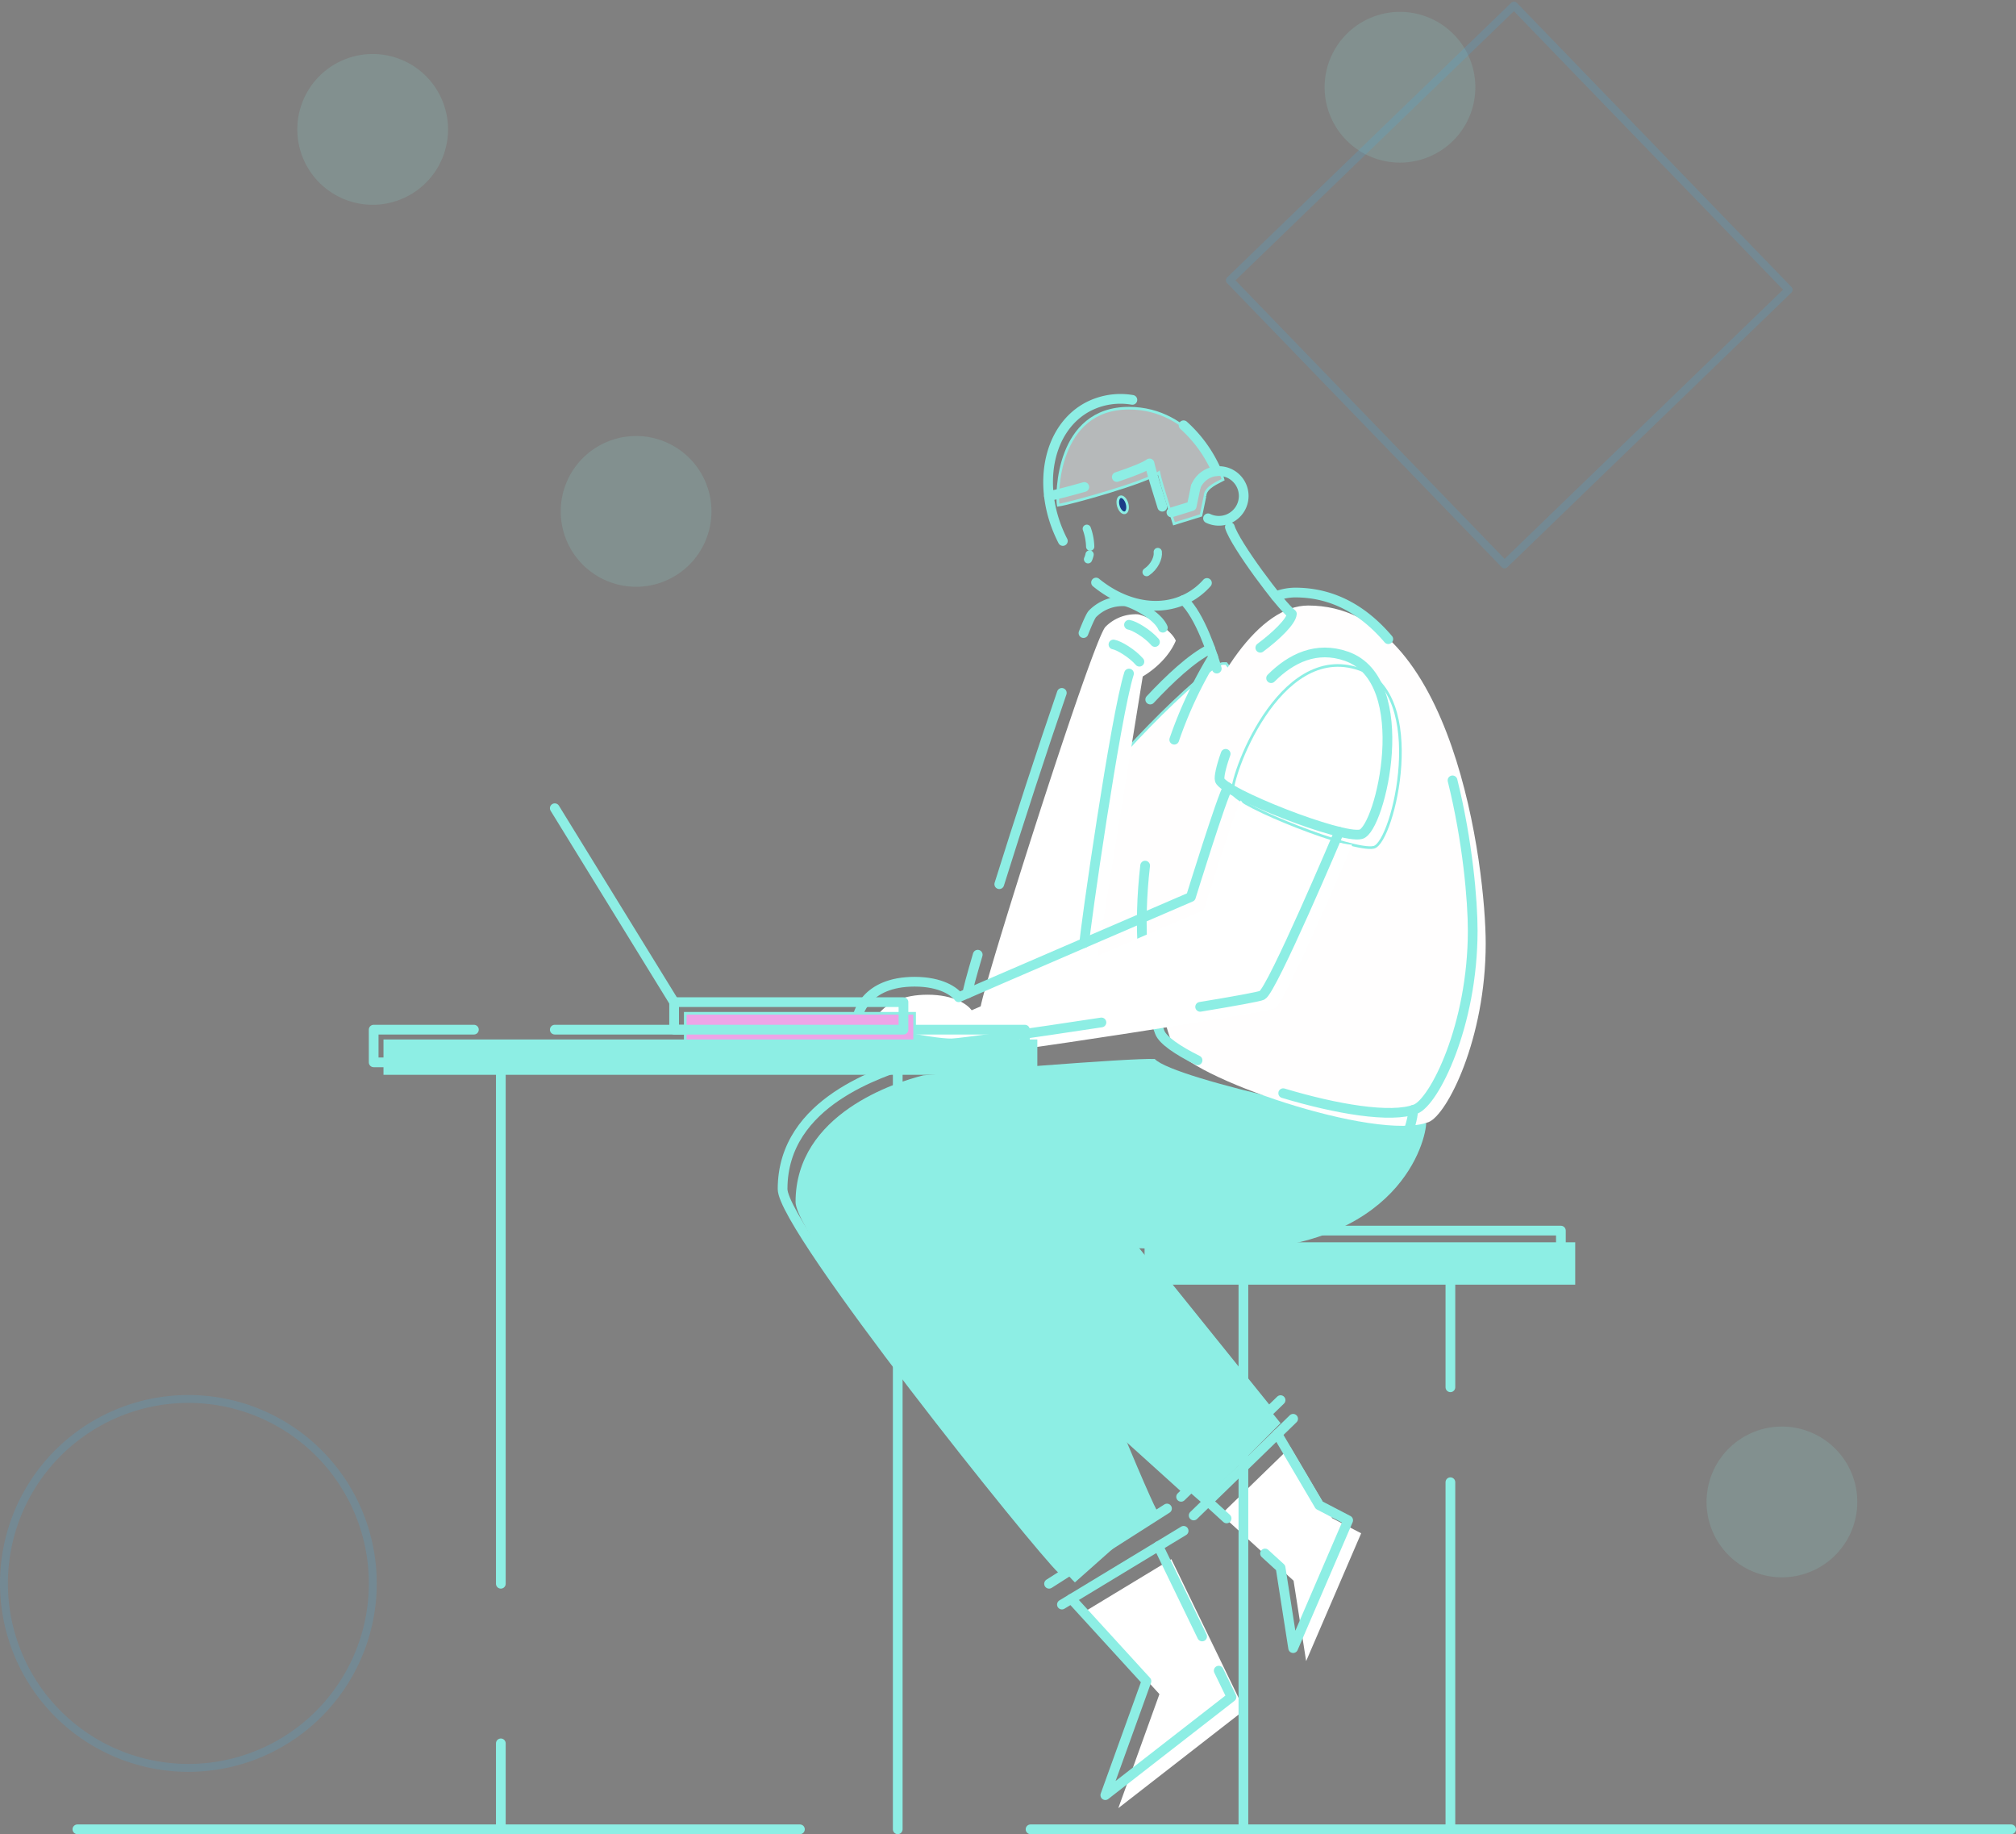 <svg xmlns="http://www.w3.org/2000/svg" width="765.345" height="696.219" viewBox="0 0 765.345 696.219"><rect x="0" y="0" width="765.345" height="696.219" fill="#808080" stroke="none"/><g transform="translate(-1134.515 -493.171)"><g transform="translate(1637.386 497.674)" opacity="0.15"><path d="M795.12,298.931a28.614,28.614,0,1,1-28.614-28.614,28.614,28.614,0,0,1,28.614,28.614" transform="translate(-737.893 -270.317)" fill="#8deee4;"/></g><g transform="translate(1347.386 658.674)" opacity="0.15"><path d="M795.12,298.931a28.614,28.614,0,1,1-28.614-28.614,28.614,28.614,0,0,1,28.614,28.614" transform="translate(-737.893 -270.317)" fill="#8deee4;"/></g><g transform="translate(1247.386 513.674)" opacity="0.15"><path d="M795.12,298.931a28.614,28.614,0,1,1-28.614-28.614,28.614,28.614,0,0,1,28.614,28.614" transform="translate(-737.893 -270.317)" fill="#8deee4;"/></g><g transform="translate(1782.386 1034.674)" opacity="0.15"><path d="M795.12,298.931a28.614,28.614,0,1,1-28.614-28.614,28.614,28.614,0,0,1,28.614,28.614" transform="translate(-737.893 -270.317)" fill="#8deee4;"/></g><g transform="translate(1136.015 1024.2)" opacity="0.2"><path d="M930.706,608.548a70.014,70.014,0,1,1-70.014-70.014,70.015,70.015,0,0,1,70.014,70.014" transform="translate(-790.679 -538.534)" fill="none" stroke="#47aee1" stroke-width="3"/></g><g transform="matrix(0.695, 0.719, -0.719, 0.695, 1709.284, 495.292)" opacity="0.2"><rect width="150.022" height="150.022" fill="none" stroke="#47aee1" stroke-linecap="round" stroke-linejoin="round" stroke-width="3"/></g><g transform="translate(1525.748 1187.545)"><path d="M574.744,994.331H947.011" transform="translate(-574.744 -994.331)" fill="none" stroke="#8deee4" stroke-linecap="round" stroke-linejoin="round" stroke-width="3.69"/></g><g transform="translate(1163.893 1187.545)"><path d="M207.233,994.331h274.3" transform="translate(-207.233 -994.331)" fill="none" stroke="#8deee4" stroke-linecap="round" stroke-linejoin="round" stroke-width="3.69"/></g><g transform="translate(1536.076 648.113)"><path d="M641.139,479.809l-1.53,7.353-10.239,3.181s-5.07-15.807-5.767-19.386c-4.97,3.678-33.3,11.631-38.2,12.337-.674-3.81-.677-36.827,26.85-36.827,24.252,0,35.127,24.284,35.765,27.131-1.423.833-6.879,2.855-6.879,6.211" transform="translate(-585.233 -446.467)" fill="#B6B9BA" stroke="#8deee4" stroke-width="1"/></g><g transform="translate(1531.746 745.036)"><path d="M647.874,544.905c-6.157,0-50.815,45.065-52.65,54.5-.8,4.119-14.388,74.423-14.388,74.423l74.509-20.811,4.368-94.805L649.1,544.905Z" transform="translate(-580.836 -544.905)" fill="#fffefe" stroke="#8deee4" stroke-width="1"/></g><g transform="translate(1506.748 726.332)"><path d="M555.448,675.466c-.13-5.193,42.648-140.221,47.467-144.806a16.047,16.047,0,0,1,12.179-4.731c2.126.1,12.345,4.927,14.5,10.02-3.684,8.72-12.551,13.564-12.551,13.564L599.789,656.167Z" transform="translate(-555.448 -525.909)" fill="#fff"/></g><g transform="translate(1499.923 954.649)"><path d="M607.425,760l61.817,76.523-29.985,30.137L548.515,787.33,569.982,757.8Z" transform="translate(-548.515 -757.795)" fill="#8deee4"/></g><g transform="translate(1436.537 895.124)"><path d="M590.19,896.036c-8.355-7.567-106.051-129.3-106.051-144.365,0-33.581,38.1-45.489,48.506-48.1,14.317-1.3,77.869-6.618,87.866-6.206,7.208,7.809,90.9,25.822,103.028,24.272,0,6.072-9.646,48.549-78.1,48.549-7.175,0-61.133-2.152-62.137-2.152,0,12.628,34.584,94.856,37.885,100.454" transform="translate(-484.139 -697.339)" fill="#8deee4"/></g><g transform="translate(1572.907 723.018)"><path d="M680.881,522.543c55.4,0,67.393,99.946,67.393,128.311,0,36.172-14.674,65.07-21.7,67.774-19.8,7.614-92.479-17.323-97.091-29.128-22.464-57.493,14.519-166.957,51.4-166.957" transform="translate(-622.64 -522.543)" fill="#fffefe"/></g><g transform="translate(1583.847 654.6)"><path d="M633.751,453.056a50.238,50.238,0,0,1,11.2,14.581q.727,1.409,1.355,2.836" transform="translate(-633.751 -453.056)" fill="none" stroke="#8deee4" stroke-linecap="round" stroke-linejoin="round" stroke-width="3.69"/></g><g transform="translate(1532.414 644.591)"><path d="M587.117,496.819c-10.342-20.106-5.959-42.972,9.79-51.074a26.8,26.8,0,0,1,16.6-2.49" transform="translate(-581.515 -442.891)" fill="none" stroke="#8deee4" stroke-linecap="round" stroke-linejoin="round" stroke-width="3.69"/></g><g transform="translate(1550.614 714.293)"><path d="M642.1,513.846a25.69,25.69,0,0,1-7.46,5.8c-10.749,5.53-24.015,2.752-34.642-5.961" transform="translate(-599.999 -513.682)" fill="none" stroke="#8deee4" stroke-linecap="round" stroke-linejoin="round" stroke-width="3.69"/></g><g transform="translate(1588.462 671.979)"><path d="M638.438,476.66a9.439,9.439,0,1,1,4.664,11.987" transform="translate(-638.438 -470.706)" fill="none" stroke="#8deee4" stroke-linecap="round" stroke-linejoin="round" stroke-width="3.69"/></g><g transform="translate(1583.827 720.934)"><path d="M646.343,546.45c-1.394-4.972-6.383-20.3-12.612-26.023" transform="translate(-633.731 -520.427)" fill="none" stroke="#8deee4" stroke-linecap="round" stroke-linejoin="round" stroke-width="3.69"/></g><g transform="translate(1601.41 693.227)"><path d="M651.589,492.286c1.919,6.455,19.276,29.744,23.551,32.972-.256,2.808-5.781,8.229-11.993,12.845" transform="translate(-651.589 -492.286)" fill="none" stroke="#8deee4" stroke-linecap="round" stroke-linejoin="round" stroke-width="3.69"/></g><g transform="translate(1579.228 677.933)"><path d="M629.06,486.5l7.7-2.393,1.529-7.353" transform="translate(-629.06 -476.753)" fill="none" stroke="#8deee4" stroke-linecap="round" stroke-linejoin="round" stroke-width="3.69"/></g><g transform="translate(1558.491 669.082)"><path d="M608,472.915c5.732-1.914,10.626-3.815,12.433-5.151.506,2.6,3.326,11.673,4.827,16.427" transform="translate(-607.999 -467.764)" fill="none" stroke="#8deee4" stroke-linecap="round" stroke-linejoin="round" stroke-width="3.69"/></g><g transform="translate(1532.723 678.029)"><path d="M581.828,480.24c1.889-.273,7.262-1.622,13.435-3.389" transform="translate(-581.828 -476.851)" fill="none" stroke="#8deee4" stroke-linecap="round" stroke-linejoin="round" stroke-width="3.69"/></g><g transform="translate(1567.977 821.737)"><path d="M638.805,696.715c-7.772-3.878-13.179-7.65-14.332-10.6-6.931-17.736-8.2-40.418-5.566-63.307" transform="translate(-617.634 -622.805)" fill="none" stroke="#8deee4" stroke-linecap="round" stroke-linejoin="round" stroke-width="3.69"/></g><g transform="translate(1621.663 789.385)"><path d="M736.437,589.948c5.769,23.133,7.666,45.735,7.666,57.015,0,36.172-14.673,65.07-21.7,67.774-9.281,3.569-30.18-.014-50.243-6.045" transform="translate(-672.158 -589.948)" fill="none" stroke="#8deee4" stroke-linecap="round" stroke-linejoin="round" stroke-width="3.69"/></g><g transform="translate(1618.86 718.089)"><path d="M669.312,518.947a20.693,20.693,0,0,1,7.357-1.41c14.6,0,26.194,6.945,35.34,17.694" transform="translate(-669.312 -517.537)" fill="none" stroke="#8deee4" stroke-linecap="round" stroke-linejoin="round" stroke-width="3.69"/></g><g transform="translate(1580.302 742.534)"><path d="M630.151,573.777a160.208,160.208,0,0,1,14.77-31.413" transform="translate(-630.151 -542.364)" fill="none" stroke="#8deee4" stroke-linecap="round" stroke-linejoin="round" stroke-width="3.69"/></g><g transform="translate(1545.845 721.4)"><path d="M595.155,532.977c1.636-4.139,2.836-6.751,3.44-7.325a16.048,16.048,0,0,1,12.179-4.732c2.126.1,12.345,4.928,14.505,10.02" transform="translate(-595.155 -520.9)" fill="none" stroke="#8deee4" stroke-linecap="round" stroke-linejoin="round" stroke-width="3.69"/></g><g transform="translate(1513.874 756.179)"><path d="M562.685,628.837c7.261-23.2,16.476-51.566,23.745-72.614" transform="translate(-562.685 -556.223)" fill="none" stroke="#8deee4" stroke-linecap="round" stroke-linejoin="round" stroke-width="3.69"/></g><g transform="translate(1501.819 855.563)"><path d="M550.441,671.85c-.024-.968,1.444-6.424,3.878-14.69" transform="translate(-550.441 -657.16)" fill="none" stroke="#8deee4" stroke-linecap="round" stroke-linejoin="round" stroke-width="3.69"/></g><g transform="translate(1563.123 730.335)"><path d="M612.7,529.975c2.1.332,7.2,3.431,9.855,6.532" transform="translate(-612.703 -529.975)" fill="none" stroke="#8deee4" stroke-linecap="round" stroke-linejoin="round" stroke-width="3.69"/></g><g transform="translate(1557.22 737.809)"><path d="M606.708,537.565c2.1.333,7.2,3.432,9.853,6.532" transform="translate(-606.708 -537.565)" fill="none" stroke="#8deee4" stroke-linecap="round" stroke-linejoin="round" stroke-width="3.69"/></g><g transform="translate(1546.159 748.837)"><path d="M595.474,651.018c.173-4.725,11.857-86.233,16.965-102.252" transform="translate(-595.474 -548.766)" fill="none" stroke="#8deee4" stroke-linecap="round" stroke-linejoin="round" stroke-width="3.69"/></g><g transform="translate(1571.182 739.464)"><path d="M620.888,558.488c7.169-7.67,15.853-15.911,22.819-19.242" transform="translate(-620.888 -539.246)" fill="none" stroke="#8deee4" stroke-linecap="round" stroke-linejoin="round" stroke-width="3.69"/></g><g transform="translate(1345.127 799.96)"><path d="M391.3,600.688,436.609,674.3" transform="translate(-391.3 -600.688)" fill="none" stroke="#8deee4" stroke-linecap="round" stroke-linejoin="round" stroke-width="3.69"/></g><g transform="translate(1530.768 914.484)"><path d="M720.079,717c0,6.072-9.646,48.55-78.1,48.55-7.175,0-61.133-2.153-62.138-2.153,0,12.629,34.584,94.857,37.885,100.454" transform="translate(-579.843 -717.002)" fill="none" stroke="#8deee4" stroke-linecap="round" stroke-linejoin="round" stroke-width="3.69"/></g><g transform="translate(1431.607 896.419)"><path d="M527.637,698.655c-10.045,3.759-48.5,14.522-48.5,48.1,0,15.069,97.7,136.8,106.05,144.367" transform="translate(-479.132 -698.655)" fill="none" stroke="#8deee4" stroke-linecap="round" stroke-linejoin="round" stroke-width="3.69"/></g><g transform="translate(1532.777 1065.785)"><path d="M581.883,899.227l44.773-28.558" transform="translate(-581.883 -870.668)" fill="none" stroke="#8deee4" stroke-linecap="round" stroke-linejoin="round" stroke-width="3.69"/></g><g transform="translate(1537.656 1074.253)"><path d="M586.838,907.252l46.209-27.984" transform="translate(-586.838 -879.268)" fill="none" stroke="#8deee4" stroke-linecap="round" stroke-linejoin="round" stroke-width="3.69"/></g><g transform="translate(1556.132 1032.64)"><path d="M605.6,837.005l28.721,25.945" transform="translate(-605.603 -837.005)" fill="none" stroke="#8deee4" stroke-linecap="round" stroke-linejoin="round" stroke-width="3.69"/></g><g transform="translate(1572.98 975.374)"><path d="M622.715,778.844l42.739,53.076" transform="translate(-622.715 -778.844)" fill="none" stroke="#8deee4" stroke-linecap="round" stroke-linejoin="round" stroke-width="3.69"/></g><g transform="translate(1582.905 1024.639)"><path d="M670.558,828.879l-37.763,36.7" transform="translate(-632.795 -828.879)" fill="none" stroke="#8deee4" stroke-linecap="round" stroke-linejoin="round" stroke-width="3.69"/></g><g transform="translate(1587.671 1031.719)"><path d="M675.4,836.069l-37.764,36.7" transform="translate(-637.635 -836.069)" fill="none" stroke="#8deee4" stroke-linecap="round" stroke-linejoin="round" stroke-width="3.69"/></g><g transform="translate(1324.649 1154.921)"><path d="M370.5,961.2v32.622" transform="translate(-370.502 -961.197)" fill="none" stroke="#8deee4" stroke-linecap="round" stroke-linejoin="round" stroke-width="3.69"/></g><g transform="translate(1324.648 896.421)"><path d="M370.5,698.657v197.92" transform="translate(-370.501 -698.657)" fill="none" stroke="#8deee4" stroke-linecap="round" stroke-linejoin="round" stroke-width="3.69"/></g><g transform="translate(1475.327 896.419)"><path d="M523.535,698.655V989.778" transform="translate(-523.535 -698.655)" fill="none" stroke="#8deee4" stroke-linecap="round" stroke-linejoin="round" stroke-width="3.69"/></g><g transform="translate(1602.423 745.768)"><path d="M700.76,547.079c26.379,9.182,12.946,65.678,5.522,67.583s-52.155-15.8-53.586-20.561,17.247-57.75,48.065-47.022" transform="translate(-652.618 -545.648)" fill="#fff" stroke="#8deee4" stroke-width="1"/></g><g transform="translate(1597.493 740.834)"><path d="M667.187,550.4c7.637-7.653,17.289-12.261,28.565-8.335,26.379,9.182,12.946,65.678,5.522,67.583s-52.155-15.8-53.587-20.561c-.338-1.124.446-4.939,2.247-9.97" transform="translate(-647.61 -540.638)" fill="none" stroke="#8deee4" stroke-linecap="round" stroke-linejoin="round" stroke-width="3.69"/></g><g transform="translate(1464.761 796.988)"><path d="M653.626,597.669c-2.149,3.151-14.033,41.588-14.033,41.588s-83.955,36.171-88.143,38.075c-1.523-2.094-6.544-5.9-16.753-5.9-18.66,0-21.893,12.374-21.893,15.039s28.366,8.567,35.981,8.377,114.035-16.372,117.842-18.275S695.9,614.522,695.9,614.522c-6.878-.366-38.67-10.2-42.27-16.853" transform="translate(-512.804 -597.669)" fill="#fff"/></g><g transform="translate(1459.831 792.056)"><path d="M600.622,681.878c-26.861,4.1-53.2,7.867-56.844,7.959-7.615.19-35.981-5.712-35.981-8.377s3.232-15.039,21.893-15.039c10.209,0,15.23,3.807,16.753,5.9,4.188-1.9,88.143-38.076,88.143-38.076s11.883-38.437,14.033-41.587" transform="translate(-507.797 -592.66)" fill="none" stroke="#8deee4" stroke-linecap="round" stroke-linejoin="round" stroke-width="3.69"/></g><g transform="translate(1590.131 808.909)"><path d="M692.922,609.777s-25.462,60.146-29.27,62.049c-1.083.541-10.466,2.238-23.518,4.393" transform="translate(-640.134 -609.777)" fill="none" stroke="#8deee4" stroke-linecap="round" stroke-linejoin="round" stroke-width="3.69"/></g><g transform="translate(1569.533 965.227)"><rect width="162.49" height="15.078" fill="#8deee4" stroke="#8deee4" stroke-width="1"/></g><g transform="translate(1564.599 960.295)"><path d="M715.894,778.607H614.2V763.529h162.49v15.078H748.141" transform="translate(-614.203 -763.529)" fill="none" stroke="#8deee4" stroke-linecap="round" stroke-linejoin="round" stroke-width="3.69"/></g><g transform="translate(1280.6 888.237)"><rect width="247.225" height="12.411" transform="translate(0)" fill="#8deee4" stroke="#8deee4" stroke-width="1"/></g><g transform="translate(1276.377 884.01)"><path d="M390.225,686.052H568.7v12.411H321.475V686.052h38.051" transform="translate(-321.475 -686.052)" fill="none" stroke="#8deee4" stroke-linecap="round" stroke-linejoin="round" stroke-width="3.69"/></g><g transform="translate(1394.66 877.797)"><rect width="87.07" height="10.44" fill="#eda4e7" stroke="#8deee4" stroke-width="1"/></g><g transform="translate(1390.436 873.571)"><rect width="87.07" height="10.44" transform="translate(0)" fill="none" stroke="#8deee4" stroke-linecap="round" stroke-linejoin="round" stroke-width="3.69"/></g><g transform="translate(1546.148 1084.994)"><path d="M595.463,910.191l28.528,31.222L608.381,984.7l47.9-37.252-27.765-57.268" transform="translate(-595.463 -890.177)" fill="#fff"/></g><g transform="translate(1574.266 1080.064)"><path d="M640.643,919.456,624.021,885.17" transform="translate(-624.021 -885.17)" fill="none" stroke="#8deee4" stroke-linecap="round" stroke-linejoin="round" stroke-width="3.69"/></g><g transform="translate(1541.217 1100.078)"><path d="M590.455,905.5l28.528,31.222L603.373,980l47.9-37.253-4.852-10.007" transform="translate(-590.455 -905.497)" fill="none" stroke="#8deee4" stroke-linecap="round" stroke-linejoin="round" stroke-width="3.69"/></g><g transform="translate(1598.067 1042.468)"><path d="M674.506,846.986l15.9,27,10.982,5.716-20.891,48.52-4.77-30.523-27.531-25.137" transform="translate(-648.193 -846.986)" fill="#fff"/></g><g transform="translate(1593.135 1063.106)"><path d="M650.228,874.378l-7.043-6.43" transform="translate(-643.185 -867.947)" fill="none" stroke="#8deee4" stroke-linecap="round" stroke-linejoin="round" stroke-width="3.69"/></g><g transform="translate(1614.759 1037.538)"><path d="M669.836,841.979l15.9,27,10.981,5.715-20.891,48.521-4.769-30.523-5.909-5.4" transform="translate(-665.146 -841.979)" fill="none" stroke="#8deee4" stroke-linecap="round" stroke-linejoin="round" stroke-width="3.69"/></g><g transform="translate(1606.556 975.374)"><path d="M656.815,778.844V989.583" transform="translate(-656.815 -778.844)" fill="none" stroke="#8deee4" stroke-linecap="round" stroke-linejoin="round" stroke-width="3.69"/></g><g transform="translate(1685.139 1055.8)"><path d="M736.627,860.527V990.839" transform="translate(-736.627 -860.527)" fill="none" stroke="#8deee4" stroke-linecap="round" stroke-linejoin="round" stroke-width="3.69"/></g><g transform="translate(1685.139 975.372)"><path d="M736.627,778.842v44.386" transform="translate(-736.627 -778.842)" fill="none" stroke="#8deee4" stroke-linecap="round" stroke-linejoin="round" stroke-width="3.69"/></g><g transform="translate(1558.87 681.722)"><path d="M608.6,484.13c.478,1.669,1.6,2.811,2.508,2.551s1.256-1.822.779-3.49-1.6-2.811-2.508-2.552-1.255,1.824-.779,3.491" transform="translate(-608.383 -480.602)" fill="#1b3c87" stroke="#8deee4" stroke-width="1"/></g><g transform="translate(1547.579 703.652)"><path d="M597.493,502.874a8.022,8.022,0,0,1-.577,1.8" transform="translate(-596.916 -502.874)" fill="none" stroke="#8deee4" stroke-linecap="round" stroke-linejoin="round" stroke-width="3.14"/></g><g transform="translate(1547.104 693.893)"><path d="M596.434,492.963a21.721,21.721,0,0,1,1.284,6.762" transform="translate(-596.434 -492.963)" fill="none" stroke="#8deee4" stroke-linecap="round" stroke-linejoin="round" stroke-width="3.14"/></g><g transform="translate(1569.807 702.703)"><path d="M623.732,501.911c.289,2.21-1.255,5.634-4.24,7.634" transform="translate(-619.492 -501.911)" fill="none" stroke="#8deee4" stroke-linecap="round" stroke-linejoin="round" stroke-width="3.14"/></g></g></svg>